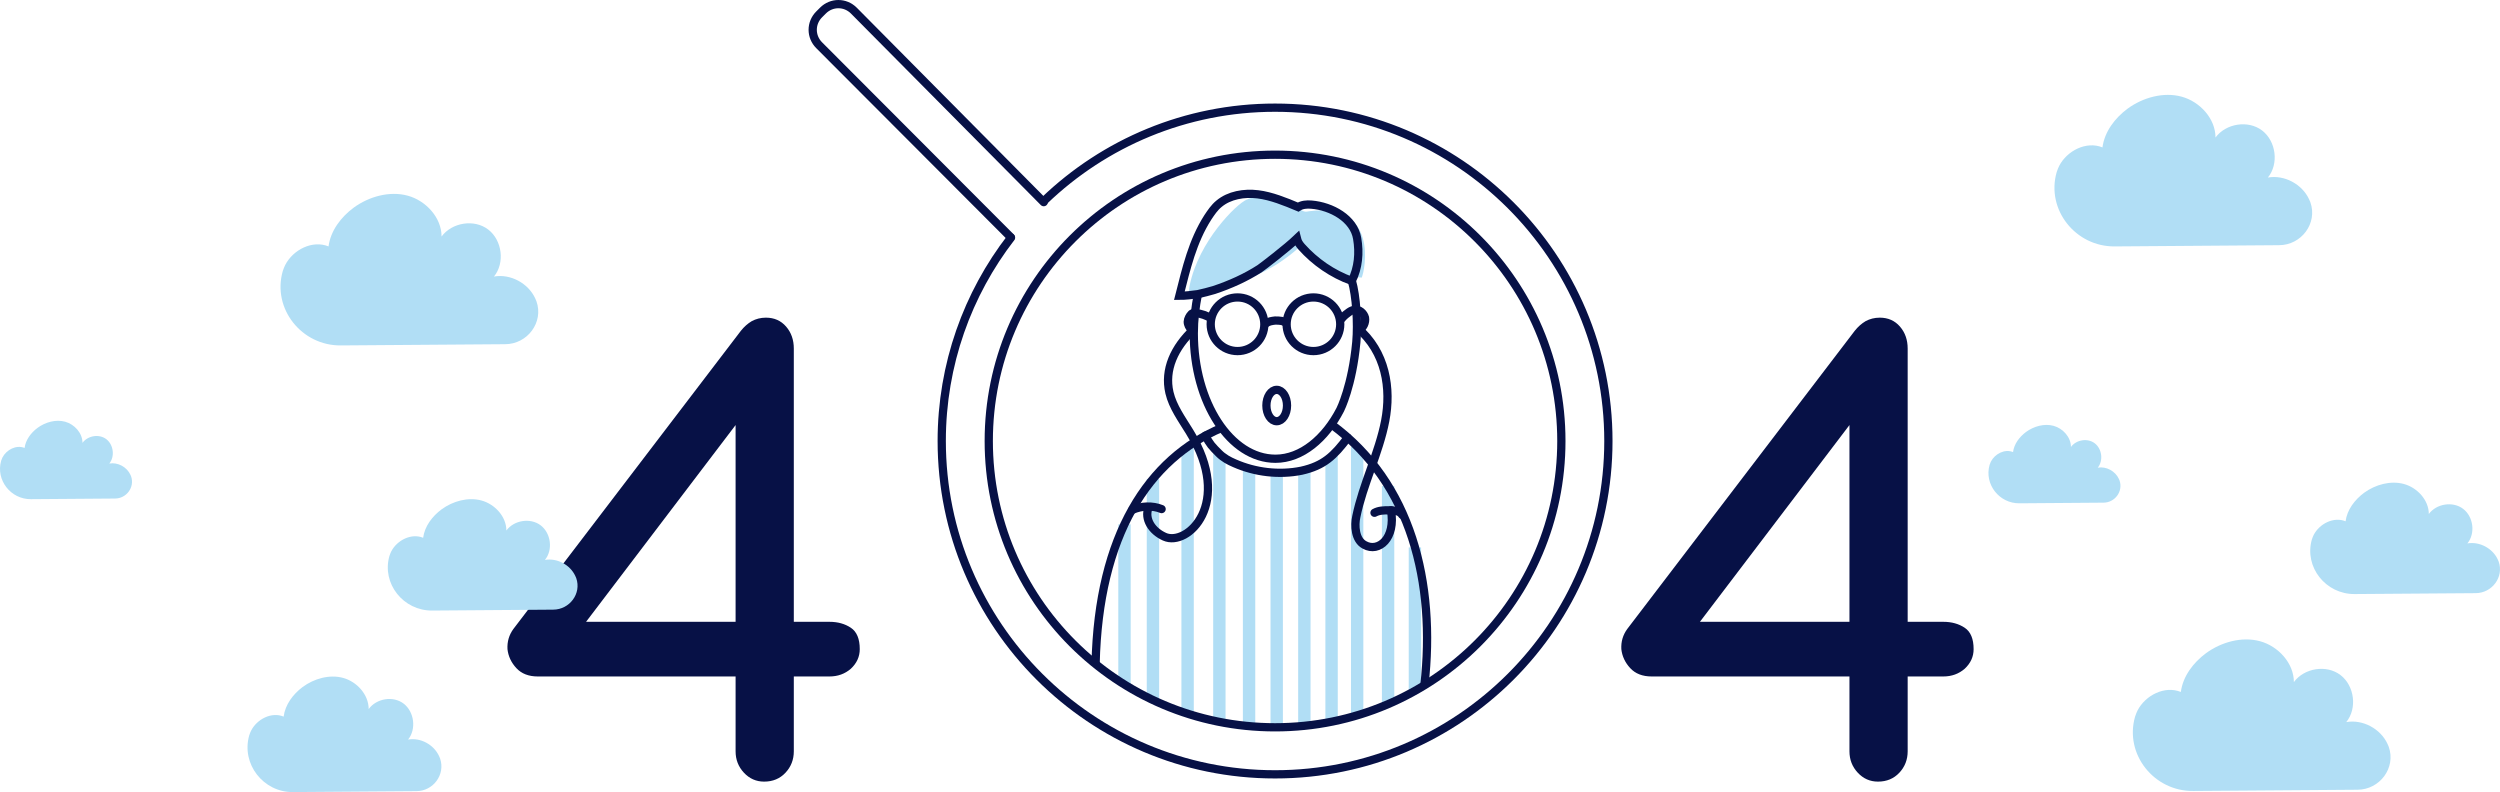 <svg width="606" height="192" viewBox="0 0 606 192" fill="none" xmlns="http://www.w3.org/2000/svg">
<path d="M185.22 189.464C183.3 189.464 181.668 188.744 180.324 187.304C178.98 185.864 178.308 184.136 178.308 182.12V163.976H130.356C128.148 163.976 126.42 163.304 125.172 161.96C123.924 160.616 123.204 159.08 123.012 157.352C122.916 155.528 123.396 153.896 124.452 152.456L179.604 80.168C180.372 79.208 181.236 78.44 182.196 77.864C183.252 77.288 184.404 77 185.652 77C187.668 77 189.3 77.72 190.548 79.16C191.796 80.6 192.42 82.376 192.42 84.488V150.728H201.06C203.076 150.728 204.804 151.208 206.244 152.168C207.684 153.128 208.404 154.856 208.404 157.352C208.404 159.176 207.684 160.76 206.244 162.104C204.804 163.352 203.076 163.976 201.06 163.976H192.42V182.12C192.42 184.136 191.748 185.864 190.404 187.304C189.06 188.744 187.332 189.464 185.22 189.464ZM138.996 154.76L135.108 150.728H178.308V91.4L182.772 97.16L138.996 154.76Z" fill="#071146"/>
<path d="M455.22 189.464C453.3 189.464 451.668 188.744 450.324 187.304C448.98 185.864 448.308 184.136 448.308 182.12V163.976H400.356C398.148 163.976 396.42 163.304 395.172 161.96C393.924 160.616 393.204 159.08 393.012 157.352C392.916 155.528 393.396 153.896 394.452 152.456L449.604 80.168C450.372 79.208 451.236 78.44 452.196 77.864C453.252 77.288 454.404 77 455.652 77C457.668 77 459.3 77.72 460.548 79.16C461.796 80.6 462.42 82.376 462.42 84.488V150.728H471.06C473.076 150.728 474.804 151.208 476.244 152.168C477.684 153.128 478.404 154.856 478.404 157.352C478.404 159.176 477.684 160.76 476.244 162.104C474.804 163.352 473.076 163.976 471.06 163.976H462.42V182.12C462.42 184.136 461.748 185.864 460.404 187.304C459.06 188.744 457.332 189.464 455.22 189.464ZM408.996 154.76L405.108 150.728H448.308V91.4L452.772 97.16L408.996 154.76Z" fill="#071146"/>
<path d="M309.475 114.6V176.1" stroke="#B1DEF5" stroke-width="3" stroke-miterlimit="10"/>
<path d="M316.175 113.9V176.1" stroke="#B1DEF5" stroke-width="3" stroke-miterlimit="10"/>
<path d="M322.775 110.5V174.9" stroke="#B1DEF5" stroke-width="3" stroke-miterlimit="10"/>
<path d="M328.975 108.3V173.2" stroke="#B1DEF5" stroke-width="3" stroke-miterlimit="10"/>
<path d="M336.475 117.8V170.6" stroke="#B1DEF5" stroke-width="3" stroke-miterlimit="10"/>
<path d="M279.475 116.1V169.5" stroke="#B1DEF5" stroke-width="3" stroke-miterlimit="10"/>
<path d="M272.575 127.1V165.8" stroke="#B1DEF5" stroke-width="3" stroke-miterlimit="10"/>
<path d="M342.975 132.7V167.5" stroke="#B1DEF5" stroke-width="3" stroke-miterlimit="10"/>
<path d="M287.875 108.3V172.9" stroke="#B1DEF5" stroke-width="3" stroke-miterlimit="10"/>
<path d="M295.575 109.9V174.8" stroke="#B1DEF5" stroke-width="3" stroke-miterlimit="10"/>
<path d="M302.775 113.9V175.9" stroke="#B1DEF5" stroke-width="3" stroke-miterlimit="10"/>
<path d="M290.375 71.3C289.775 74.3 289.375 77.5 289.375 80.8C289.375 97.6 298.275 111.2 309.175 111.2C315.475 111.2 321.275 106.3 324.875 99.3C324.875 99.3 327.775 93.6 328.775 82.9C329.175 78.4 328.775 71.8 327.675 68" stroke="#071146" stroke-width="2" stroke-miterlimit="10"/>
<path d="M299.975 85.1C303.565 85.1 306.475 82.19 306.475 78.6C306.475 75.01 303.565 72.1 299.975 72.1C296.385 72.1 293.475 75.01 293.475 78.6C293.475 82.19 296.385 85.1 299.975 85.1Z" stroke="#071146" stroke-width="2" stroke-miterlimit="10"/>
<path d="M318.375 85.1C321.965 85.1 324.875 82.19 324.875 78.6C324.875 75.01 321.965 72.1 318.375 72.1C314.785 72.1 311.875 75.01 311.875 78.6C311.875 82.19 314.785 85.1 318.375 85.1Z" stroke="#071146" stroke-width="2" stroke-miterlimit="10"/>
<path d="M306.175 78.9C306.375 78.8 306.575 78.6 306.875 78.4C307.475 77.9 308.275 77.8 309.075 77.7C309.575 77.7 310.175 77.7 310.675 77.8C311.175 77.9 311.675 78.2 312.075 78.6" stroke="#071146" stroke-width="2" stroke-miterlimit="10"/>
<path d="M324.975 77.5C325.475 76.9 325.975 76.4 326.675 75.9C327.175 75.5 327.675 75.2 328.275 75.1C329.475 74.9 330.575 75.9 330.875 77C331.075 78.2 330.475 79.4 329.475 80" stroke="#071146" stroke-width="2" stroke-miterlimit="10"/>
<path d="M293.675 77.2C292.475 76.5 291.175 76 289.775 75.9C289.575 75.9 289.375 75.9 289.175 75.9C288.875 76 288.675 76.2 288.475 76.5C288.075 77.1 287.775 77.8 287.975 78.5C288.175 79.2 288.575 79.9 289.275 80" stroke="#071146" stroke-width="2" stroke-miterlimit="10"/>
<path d="M315.275 59.3C316.375 60.9 317.875 62.3 319.575 63.6C322.575 65.7 326.275 67 330.075 67.3C330.875 65.6 334.275 49 317.375 51.2C316.875 51.3 316.475 51.4 315.975 51.2C315.575 51.1 315.275 50.8 314.975 50.5C311.775 47.5 306.375 46.6 302.175 48.4C299.775 49.4 290.575 58.4 288.375 69.2C287.675 72.5 289.475 70.7 292.175 70.3C298.075 69.5 303.775 67.5 308.775 64.5C310.275 63.7 315.375 60 315.275 59.3Z" fill="#B1DEF5"/>
<path d="M290.375 71.3C291.675 71 292.975 70.7 294.275 70.3C298.175 69 301.975 67.3 305.375 65.1C305.975 64.7 311.975 60.1 314.375 57.8C314.575 58.6 314.875 59.1 315.475 59.8C318.775 63.5 322.975 66.4 327.675 68.1C329.275 64.9 329.575 61.3 328.975 57.8C328.175 53 322.775 50 317.875 49.6C316.775 49.5 315.575 49.6 314.675 50.2C311.575 48.9 308.175 47.5 304.875 47.1C301.575 46.7 297.975 47.3 295.475 49.4C294.375 50.3 293.575 51.5 292.775 52.7C289.075 58.5 287.575 65 285.875 71.7C287.375 71.7 288.875 71.5 290.375 71.3Z" stroke="#071146" stroke-width="2" stroke-miterlimit="10"/>
<path d="M309.475 102.1C310.856 102.1 311.975 100.399 311.975 98.3C311.975 96.201 310.856 94.5 309.475 94.5C308.094 94.5 306.975 96.201 306.975 98.3C306.975 100.399 308.094 102.1 309.475 102.1Z" stroke="#071146" stroke-width="2" stroke-miterlimit="10"/>
<path d="M296.175 103.7C278.375 111.2 266.275 129.7 265.575 160.9" stroke="#071146" stroke-width="2" stroke-miterlimit="10"/>
<path d="M322.775 102.9C342.075 117 348.075 141.2 345.275 166.1" stroke="#071146" stroke-width="2" stroke-miterlimit="10"/>
<path d="M289.375 79.8C284.675 84.2 282.175 89.6 283.475 95.2C284.275 98.6 286.475 101.6 288.375 104.7C299.075 122.1 287.775 132.6 282.275 130.1C279.175 128.7 277.375 125.8 278.375 123.1" stroke="#071146" stroke-width="2" stroke-miterlimit="10" stroke-linecap="round" stroke-linejoin="round"/>
<path d="M328.975 79.4C335.975 85.3 337.275 94.2 335.775 102C334.275 109.8 330.375 117.4 328.775 125.2C328.275 127.4 328.475 130.9 330.775 132.1C334.175 134 338.375 130.5 337.175 123.7" stroke="#071146" stroke-width="2" stroke-miterlimit="10" stroke-linecap="round" stroke-linejoin="round"/>
<path d="M274.475 123.6C276.675 122.6 279.375 122.5 281.575 123.4" stroke="#071146" stroke-width="2" stroke-miterlimit="10" stroke-linecap="round" stroke-linejoin="round"/>
<path d="M333.175 124.3C334.275 123.7 335.475 123.7 336.675 123.7C337.875 123.7 339.275 123.8 339.875 124.8" stroke="#071146" stroke-width="2" stroke-miterlimit="10" stroke-linecap="round" stroke-linejoin="round"/>
<path d="M292.175 105.6C293.275 107.7 293.775 108.2 295.475 109.9C296.575 111 297.875 111.7 299.275 112.3C304.275 114.5 310.075 115.2 315.475 114.1C320.875 112.9 323.375 110.5 326.675 106.1" stroke="#071146" stroke-width="2" stroke-miterlimit="10" stroke-linecap="round" stroke-linejoin="round"/>
<path d="M309.075 176.3C347.403 176.3 378.475 145.229 378.475 106.9C378.475 68.571 347.403 37.5 309.075 37.5C270.746 37.5 239.675 68.571 239.675 106.9C239.675 145.229 270.746 176.3 309.075 176.3Z" stroke="#071146" stroke-width="2" stroke-miterlimit="10" stroke-linecap="round" stroke-linejoin="round"/>
<path d="M253.175 48.6C267.675 34.7 287.375 26.1 309.075 26.1C353.675 26.1 389.875 62.3 389.875 106.9C389.875 151.5 353.675 187.7 309.075 187.7C264.475 187.7 228.275 151.5 228.275 106.9C228.275 88.3 234.575 71.2 245.075 57.6" stroke="#071146" stroke-width="2" stroke-miterlimit="10" stroke-linecap="round" stroke-linejoin="round"/>
<path d="M245 57.5L198.575 10.975C196.475 8.875 196.475 5.575 198.575 3.475L199.475 2.575C201.575 0.475 204.875 0.475 206.975 2.575L253 49" stroke="#071146" stroke-width="2" stroke-miterlimit="10" stroke-linecap="round" stroke-linejoin="round"/>
<path d="M552.436 59.433C557.836 59.433 561.836 54.133 560.036 49.033C559.936 48.833 559.836 48.533 559.736 48.333C558.036 44.633 553.736 42.333 549.736 43.033C552.436 39.733 551.736 34.233 548.336 31.633C544.936 29.033 539.536 29.933 537.036 33.333C537.036 28.733 533.236 24.633 528.836 23.433C524.436 22.233 519.436 23.633 515.736 26.333C512.636 28.633 510.136 31.933 509.636 35.733C505.736 34.133 501.036 36.533 499.136 40.233C498.936 40.633 498.736 41.133 498.536 41.733C495.936 50.833 503.136 59.833 512.636 59.733L552.436 59.433Z" fill="#B1DEF5"/>
<path d="M122.436 83.433C127.836 83.433 131.836 78.133 130.036 73.033C129.936 72.833 129.836 72.533 129.736 72.333C128.036 68.633 123.736 66.333 119.736 67.033C122.436 63.733 121.736 58.233 118.336 55.633C114.936 53.033 109.536 53.933 107.036 57.333C107.036 52.733 103.236 48.633 98.836 47.433C94.436 46.233 89.436 47.633 85.736 50.333C82.636 52.633 80.136 55.933 79.636 59.733C75.736 58.133 71.036 60.533 69.136 64.233C68.936 64.633 68.736 65.133 68.536 65.733C65.936 74.833 73.136 83.833 82.636 83.733L122.436 83.433Z" fill="#B1DEF5"/>
<path d="M600.082 143.779C604.058 143.779 607.004 139.883 605.678 136.135C605.605 135.988 605.531 135.767 605.457 135.62C604.206 132.901 601.039 131.21 598.094 131.725C600.082 129.299 599.567 125.256 597.063 123.345C594.56 121.434 590.584 122.096 588.743 124.595C588.743 121.214 585.945 118.2 582.705 117.318C579.465 116.436 575.784 117.465 573.06 119.45C570.777 121.14 568.936 123.566 568.568 126.359C565.696 125.183 562.236 126.947 560.837 129.667C560.689 129.961 560.542 130.328 560.395 130.769C558.481 137.458 563.782 144.073 570.777 143.999L600.082 143.779Z" fill="#B1DEF5"/>
<path d="M134.082 147.779C138.058 147.779 141.004 143.883 139.678 140.135C139.605 139.988 139.531 139.767 139.457 139.62C138.206 136.901 135.039 135.21 132.094 135.725C134.082 133.299 133.567 129.256 131.063 127.345C128.56 125.434 124.584 126.096 122.743 128.595C122.743 125.214 119.945 122.2 116.705 121.318C113.465 120.436 109.784 121.465 107.06 123.45C104.777 125.14 102.936 127.566 102.568 130.359C99.696 129.183 96.236 130.947 94.837 133.667C94.689 133.961 94.542 134.328 94.395 134.769C92.481 141.458 97.782 148.073 104.777 147.999L134.082 147.779Z" fill="#B1DEF5"/>
<path d="M27.883 120.844C30.649 120.844 32.698 118.103 31.776 115.465C31.725 115.362 31.674 115.207 31.622 115.103C30.752 113.189 28.549 112 26.5 112.362C27.883 110.655 27.525 107.81 25.783 106.465C24.042 105.12 21.276 105.586 19.995 107.345C19.995 104.965 18.049 102.845 15.795 102.224C13.541 101.603 10.98 102.327 9.085 103.724C7.497 104.914 6.216 106.62 5.96 108.586C3.963 107.758 1.555 109 0.582 110.913C0.48 111.12 0.377 111.379 0.275 111.689C-1.057 116.396 2.631 121.051 7.497 121L27.883 120.844Z" fill="#B1DEF5"/>
<path d="M509.883 121.844C512.649 121.844 514.698 119.103 513.776 116.465C513.725 116.362 513.674 116.207 513.622 116.103C512.752 114.189 510.549 113 508.5 113.362C509.883 111.655 509.525 108.81 507.783 107.465C506.042 106.12 503.276 106.586 501.995 108.345C501.995 105.965 500.049 103.845 497.795 103.224C495.541 102.603 492.98 103.327 491.085 104.724C489.497 105.914 488.216 107.62 487.96 109.586C485.963 108.758 483.555 110 482.582 111.913C482.48 112.12 482.377 112.379 482.275 112.689C480.943 117.396 484.631 122.051 489.497 122L509.883 121.844Z" fill="#B1DEF5"/>
<path d="M571.436 191.433C576.836 191.433 580.836 186.133 579.036 181.033C578.936 180.833 578.836 180.533 578.736 180.333C577.036 176.633 572.736 174.333 568.736 175.033C571.436 171.733 570.736 166.233 567.336 163.633C563.936 161.033 558.536 161.933 556.036 165.333C556.036 160.733 552.236 156.633 547.836 155.433C543.436 154.233 538.436 155.633 534.736 158.333C531.636 160.633 529.136 163.933 528.636 167.733C524.736 166.133 520.036 168.533 518.136 172.233C517.936 172.633 517.736 173.133 517.536 173.733C514.936 182.833 522.136 191.833 531.636 191.733L571.436 191.433Z" fill="#B1DEF5"/>
<path d="M100.954 191.771C105.016 191.771 108.025 187.731 106.671 183.843C106.596 183.691 106.521 183.462 106.445 183.31C105.167 180.49 101.932 178.736 98.922 179.27C100.954 176.755 100.427 172.562 97.869 170.58C95.311 168.599 91.249 169.285 89.368 171.876C89.368 168.37 86.509 165.245 83.199 164.33C79.889 163.415 76.127 164.482 73.343 166.54C71.011 168.294 69.13 170.809 68.754 173.706C65.82 172.486 62.284 174.315 60.855 177.136C60.704 177.441 60.554 177.822 60.404 178.279C58.447 185.215 63.864 192.076 71.011 191.999L100.954 191.771Z" fill="#B1DEF5"/>
</svg>
